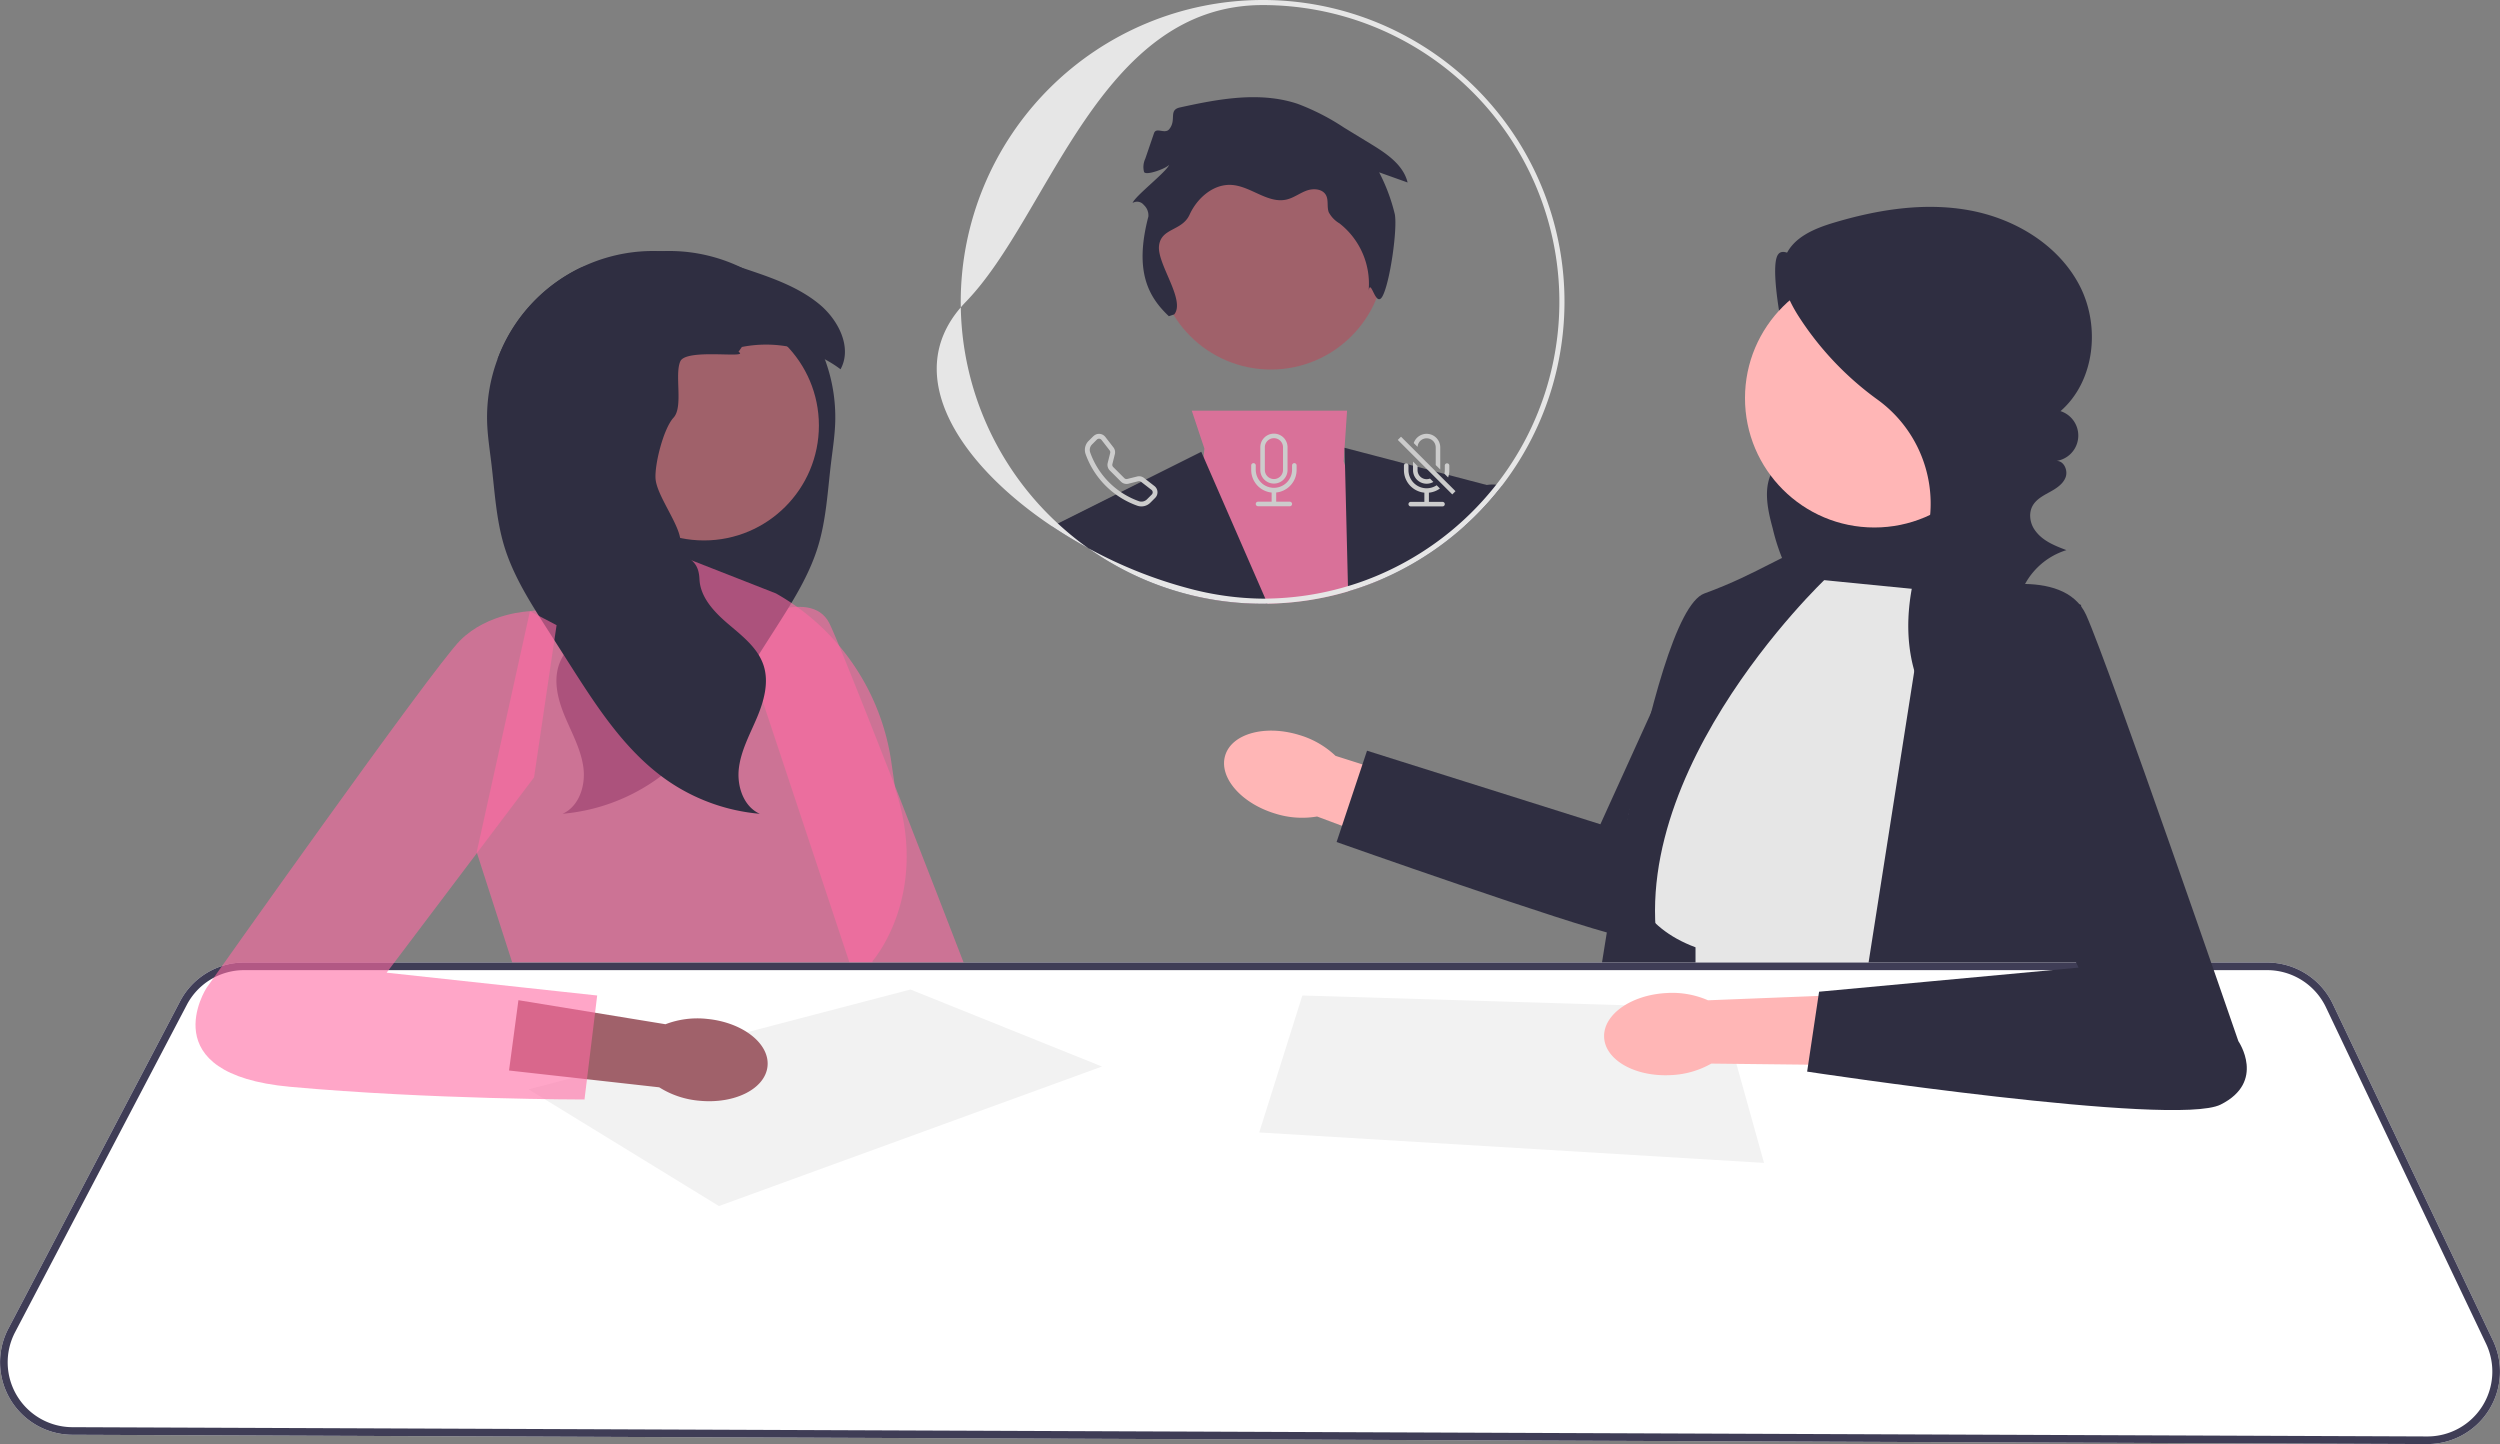 <svg id="Sales" xmlns="http://www.w3.org/2000/svg" width="553.995" height="320" viewBox="0 0 553.995 320">
  <rect x="0" y="0" width="553.995" height="320" fill="#808080" stroke="none"/>
  <path id="Path_3100" data-name="Path 3100" d="M710.506,102.781c-3.951,2.22-10.327-6.561-11.772-2.266s2.055,21.628,3.861,25.784c.9,2.066,2.166,3.956,3.047,6.029a9.066,9.066,0,0,1,.575,6.571c-1.355,3.679-5.825,5.175-8.042,8.409-2.582,3.766-1.539,8.838-.332,13.242a44.417,44.417,0,0,0,4.151,11.013c2,3.388,5.022,6.338,8.794,7.459,4.8,1.427,9.937-.269,14.567-2.184A52.764,52.764,0,0,0,738,169.932a23.275,23.275,0,0,0,8.269-11.564c1.66-5.81.273-12.169-2.6-17.484s-7.127-9.744-11.49-13.924a228.28,228.28,0,0,0-23.391-19.588" transform="translate(-305.021 -43.488)" fill="#2f2e41"/>
  <path id="Path_3101" data-name="Path 3101" d="M290.893,243.607s16-9.377,20.3-.682S355.3,355.35,355.3,355.35l-25.643,4.993Z" transform="translate(-127.378 -104.755)" fill="rgba(255,107,164,0.6)"/>
  <g id="Group_1395" data-name="Group 1395" transform="translate(271.246 127.014)">
    <path id="b-690" d="M493.844,306.405c-7.562-2.3-12.505-8.063-11.042-12.875s8.779-6.849,16.343-4.548a19.779,19.779,0,0,1,8.107,4.641l31.917,10.143-5.079,14.876-30.925-11.579A19.781,19.781,0,0,1,493.844,306.405Z" transform="translate(-482.546 -253.141)" fill="#ffb6b6"/>
    <path id="Path_3102" data-name="Path 3102" d="M623.989,225.958s19.488,8.314,16.287,20.219-38.739,51.731-38.739,51.731-.908,10.876-11.943,8.387-62.679-20.758-62.679-20.758l6.745-20.236,51.714,16.3,22.031-48.51,16.582-7.134Z" transform="translate(-501.975 -225.958)" fill="#2f2e41"/>
  </g>
  <path id="Path_3103" data-name="Path 3103" d="M214.505,120.215l.754,1.073c-2.811,1.623-3.225,5.717-1.907,8.687s3.869,5.173,6.076,7.559,4.219,5.342,4.014,8.588c-.23,3.65-3.205,6.655-3.62,10.29-.6,5.292,4.329,9.936,4.084,15.258-.185,4.064-3.31,7.329-6.411,9.966-2.426,2.067-5.068,4.144-6.705,6.81a11.157,11.157,0,0,0-1.1,2.357c-1.223,3.784-.07,7.909,1.483,11.568s3.52,7.235,4,11.179-1.009,8.5-4.638,10.115a42.485,42.485,0,0,0,20.271-7.24c.539-.369,1.063-.749,1.583-1.138,8.488-6.391,14.449-15.622,20.186-24.62.474-.739.944-1.483,1.418-2.222q1.91-3,3.829-6c3.645-5.722,7.334-11.528,9.322-18.009,1.827-5.976,2.137-12.292,2.886-18.5.364-3.041.844-6.071.934-9.132A36.85,36.85,0,0,0,237,99.055a38.3,38.3,0,0,0-4.6-.065,67.6,67.6,0,0,0-17.834,3.655,36.228,36.228,0,0,0-18.443,20.306A27.692,27.692,0,0,1,214.505,120.215Z" transform="translate(-85.877 -43.329)" fill="#2f2e41"/>
  <rect id="Rectangle_1548" data-name="Rectangle 1548" width="33.727" height="46.655" transform="translate(363.64 186.031)" fill="#2f2e41"/>
  <path id="Path_3104" data-name="Path 3104" d="M254.246,225.192,225.578,213.95l-.726,11.242-25.131,3.935-11.8,53.4,10.68,33.165,79.82,2.248L275.606,306.7s12.929-14.615,5.059-38.224l-.874-6.008a51.268,51.268,0,0,0-25.545-37.274Z" transform="translate(-82.286 -93.686)" fill="rgba(255,107,164,0.6)"/>
  <path id="Path_3105" data-name="Path 3105" d="M723.2,232.385l-39.91-3.935-39.91,45.531s-11.242,26.981,12.929,35.975v22.416l60.708,1.755Z" transform="translate(-280.585 -100.035)" fill="#e6e6e6"/>
  <path id="Path_3106" data-name="Path 3106" d="M729.416,336.121,747.4,221.45l33.165,9.556V344.6Z" transform="translate(-319.401 -96.97)" fill="#2f2e41"/>
  <circle id="Ellipse_671" data-name="Ellipse 671" cx="28.668" cy="28.668" r="28.668" transform="translate(386.687 59.556)" fill="#ffb6b6"/>
  <circle id="Ellipse_672" data-name="Ellipse 672" cx="25.463" cy="25.463" r="25.463" transform="translate(130.541 68.833)" fill="#a0616a"/>
  <path id="Path_3107" data-name="Path 3107" d="M755.375,168.83a53.6,53.6,0,0,0-9.57,32.982c-7.586-3.675-12.707-11.439-14.449-19.687s-.413-16.907,2.387-24.858l.084-.238a28.455,28.455,0,0,0-9.969-32.691,68.465,68.465,0,0,1-17.546-18.478c-2.6-4.063-4.816-9.159-2.871-13.575,1.792-4.069,6.421-5.971,10.681-7.243,9.728-2.906,20.063-4.559,30.048-2.72s19.6,7.58,24.315,16.57,3.483,21.257-4.176,27.921a5.688,5.688,0,0,1-.895,11.036c1.638-.058,2.6,2.1,2.02,3.63s-2.09,2.482-3.527,3.27c-2.046,1.123-4.315,2.3-4.324,5.236a5.647,5.647,0,0,0,1.1,3.281c1.664,2.321,4.351,3.367,6.937,4.348a15.736,15.736,0,0,0-10.812,12.118" transform="translate(-307.703 -35.708)" fill="#2f2e41"/>
  <path id="Path_3108" data-name="Path 3108" d="M192.018,136.806c.09,3.061.569,6.091.934,9.132.749,6.206,1.058,12.522,2.886,18.5,1.987,6.481,5.677,12.287,9.322,18.009q1.917,3,3.829,6c.474.739.944,1.483,1.418,2.222,5.737,9,11.7,18.229,20.186,24.62.519.389,1.043.769,1.583,1.138a42.484,42.484,0,0,0,20.271,7.24c-3.63-1.618-5.118-6.171-4.638-10.115s2.456-7.519,4-11.179,2.706-7.784,1.483-11.568a11.156,11.156,0,0,0-1.1-2.357c-1.638-2.666-4.279-4.743-6.705-6.81-3.1-2.636-6.226-5.9-6.411-9.966-.245-5.322-3.645-3.54-4.244-8.832-.414-3.635-5.262-9.831-5.492-13.481-.2-3.245,1.787-11.094,3.994-13.481s.18-9.511,1.5-12.482,15.7-.484,12.891-2.107l.754-1.073a27.692,27.692,0,0,1,18.388,2.736,25.949,25.949,0,0,1,3.47,2.207c2.651-4.843-.494-10.989-4.773-14.479-4.189-3.425-9.352-5.4-14.474-7.145-.884-.3-1.772-.6-2.666-.889a67.6,67.6,0,0,0-17.834-3.655,38.3,38.3,0,0,0-4.6.065,36.85,36.85,0,0,0-33.971,37.75Z" transform="translate(-84.075 -43.329)" fill="#2f2e41"/>
  <path id="Path_3109" data-name="Path 3109" d="M679.631,223.133s-49.466,46.655-35.413,89.938l1.686,11.8-17.988-2.811S640.283,231,652.649,226.506s18.55-9.556,22.485-9.556S679.631,223.133,679.631,223.133Z" transform="translate(-274.956 -94.999)" fill="#2f2e41"/>
  <path id="Path_3110" data-name="Path 3110" d="M537.919,486.156h-.065L16.02,484.1a16.067,16.067,0,0,1-14.164-23.53L39.9,388.053a16.021,16.021,0,0,1,14.227-8.6h448.3a16.142,16.142,0,0,1,14.507,9.162l35.492,74.574a16.066,16.066,0,0,1-14.5,22.97Z" transform="translate(0 -166.156)" fill="#fff"/>
  <path id="Path_3111" data-name="Path 3111" d="M537.919,486.156h-.065L16.02,484.1a16.067,16.067,0,0,1-14.164-23.53L39.9,388.053a16.021,16.021,0,0,1,14.227-8.6h448.3a16.142,16.142,0,0,1,14.507,9.162l35.492,74.574a16.066,16.066,0,0,1-14.5,22.97ZM54.127,381.136a14.341,14.341,0,0,0-12.734,7.7L3.349,461.356a14.38,14.38,0,0,0,12.677,21.06L537.86,484.47h.058A14.38,14.38,0,0,0,550.9,463.91l-35.492-74.574a14.448,14.448,0,0,0-12.984-8.2Z" transform="translate(0 -166.156)" fill="#3f3d56"/>
  <path id="Path_3112" data-name="Path 3112" d="M250.575,438.069l84.879-30.916-42.44-17.069-84.6,22.128Z" transform="translate(-91.263 -170.812)" fill="#f2f2f2"/>
  <path id="Path_3113" data-name="Path 3113" d="M505.972,392.45,496.416,422.8l111.861,6.745-9.556-34.289Z" transform="translate(-217.374 -171.849)" fill="#f2f2f2"/>
  <path id="c-691" d="M244.614,398.451c7.865.78,13.838,5.47,13.34,10.475s-7.275,8.429-15.143,7.648a19.78,19.78,0,0,1-8.857-2.971l-33.282-3.725,2.081-15.581,32.589,5.327A19.78,19.78,0,0,1,244.614,398.451Z" transform="translate(-87.872 -172.657)" fill="#a0616a"/>
  <path id="Path_3114" data-name="Path 3114" d="M157.085,244.042l-5.9-3.092s-9.275.281-15.458,6.464-56.211,77.01-56.211,77.01-12.367,19.112,18.55,21.922,65.205,2.811,65.205,2.811l2.811-23.047-46.655-5.059,32.671-43.283Z" transform="translate(-33.748 -105.509)" fill="rgba(255,107,164,0.6)"/>
  <g id="Group_1396" data-name="Group 1396" transform="translate(355.464 129.396)">
    <path id="d-692" d="M647.141,409.635c-7.893.411-14.5-3.328-14.763-8.351s5.926-9.427,13.821-9.837a19.779,19.779,0,0,1,9.2,1.606l33.464-1.32.285,15.717-33.02-.368a19.78,19.78,0,0,1-8.989,2.553Z" transform="translate(-632.37 -300.787)" fill="#ffb6b6"/>
    <path id="Path_3115" data-name="Path 3115" d="M748.841,231.744s20.349-5.9,25.408,5.34,33.727,94.435,33.727,94.435,6.183,8.994-3.935,14.053-91.625-7.307-91.625-7.307l2.645-17.707,57.5-5.34-32.041-67.454Z" transform="translate(-667.421 -230.195)" fill="#2f2e41"/>
  </g>
  <g id="Group_1401" data-name="Group 1401" transform="translate(207.58)">
    <g id="Group_1398" data-name="Group 1398">
      <g id="Group_1397" data-name="Group 1397" transform="translate(25.577 31.398)">
        <path id="Path_3116" data-name="Path 3116" d="M504.039,201.939a66.167,66.167,0,0,1-17.853,2.721q-.548.017-1.1.017a66.639,66.639,0,0,1-16.234-2l.135-1.332,3.024-29.168.191-1.866-2.8-8.415h34.413l-.551,8.224-.2,3,.3.95,7.589,24.182.337,1.079A65.312,65.312,0,0,1,504.039,201.939Z" transform="translate(-438.463 -102.292)" fill="rgba(255,107,164,0.7)"/>
        <path id="Path_3117" data-name="Path 3117" d="M445.18,209.779a66.591,66.591,0,0,1-22.417-10.332c-2.749-1.49-5.419-3.1-7.976-4.812l1.265-.635,31.776-15.891.512,1.169,13.682,31.366.489,1.113q-.548.017-1.1.017A66.638,66.638,0,0,1,445.18,209.779Z" transform="translate(-414.786 -109.39)" fill="#2f2e41"/>
        <path id="Path_3118" data-name="Path 3118" d="M585.487,191.3c-.14.191-.287.377-.433.562a67.039,67.039,0,0,1-7.847,8.37l-.022-1.5-.079-5.526a13.065,13.065,0,0,1,5.076-2.091,7.766,7.766,0,0,1,2.08-.062A5.914,5.914,0,0,1,585.487,191.3Z" transform="translate(-485.864 -115.04)" fill="#2f2e41"/>
        <path id="Path_3119" data-name="Path 3119" d="M556.609,193.894a66.781,66.781,0,0,1-18.522,11.844,65.308,65.308,0,0,1-7.246,2.608l-.028-1.164-.652-26.706-.1-3.946,31.518,8.246,1.675.438,1.2.309A67.036,67.036,0,0,1,556.609,193.894Z" transform="translate(-465.266 -108.698)" fill="#2f2e41"/>
        <circle id="Ellipse_673" data-name="Ellipse 673" cx="25.245" cy="25.245" r="25.245" transform="translate(23.225)" fill="#a0616a"/>
      </g>
      <path id="Path_3120" data-name="Path 3120" d="M441.489,0A66.968,66.968,0,0,0,374.6,66.892q0,.607.017,1.214c.348-.41.719-.815,1.107-1.214,18.55-19.112,29.505-65.767,65.767-65.767a65.739,65.739,0,0,1,51.771,106.29c-.135.169-.264.337-.4.5a66.19,66.19,0,0,1-25.509,19.444,62.538,62.538,0,0,1-6.937,2.524,65.294,65.294,0,0,1-18.314,2.771c-.2.006-.4.006-.607.006a65.52,65.52,0,0,1-16.1-2.2,99.38,99.38,0,0,1-22.552-9,66.587,66.587,0,0,0,38.651,12.327q.548,0,1.1-.017a66.168,66.168,0,0,0,17.853-2.721,65.313,65.313,0,0,0,7.246-2.608,67.493,67.493,0,0,0,26.369-20.214c.146-.186.292-.371.433-.562A66.858,66.858,0,0,0,441.489,0ZM396.127,116.009a66.69,66.69,0,0,1-21.512-47.9c-13.227,15.312-.084,34.963,20.247,48.539,2.558,1.709,5.228,3.322,7.976,4.812A66.519,66.519,0,0,1,396.127,116.009Zm64.283,13.873a65.294,65.294,0,0,1-18.314,2.771l.489,1.113a66.168,66.168,0,0,0,17.853-2.721Z" transform="translate(-369.285)" fill="#e6e6e6"/>
    </g>
    <path id="Path_3121" data-name="Path 3121" d="M454.531,86.848c-4.543-4.285-7.71-9.966-4.541-22.075a3.116,3.116,0,0,0-1.007-2.573,1.891,1.891,0,0,0-2.488-.445c.516-1.52,7.59-6.95,8.106-8.47-.6.8-5.2,2.514-5.571,1.583a4.312,4.312,0,0,1,.278-2.925l1.931-5.65c.486-1.421,2.4.277,3.362-.878,1.721-2.068-.243-4.248,2.384-4.828,8.6-1.9,17.714-3.593,26.067-.808A51.049,51.049,0,0,1,493.3,45.022l6.006,3.668c3.446,2.1,7.188,4.6,8.132,8.526l-6.307-2.254a40.8,40.8,0,0,1,3.465,9.261c.643,3.242-1.1,15.448-2.779,18.292-1.479,2.5-2.526-4.211-3.013-1.349a17,17,0,0,0-6.461-14.889,6.313,6.313,0,0,1-2.379-2.466c-.457-1.209,0-2.663-.622-3.8-.775-1.408-2.8-1.542-4.308-.989s-2.828,1.591-4.391,1.963c-4.144.987-7.914-2.932-12.164-3.226-4.048-.281-7.67,2.888-9.353,6.581s-6.34,2.893-6.776,6.928,5.922,12.02,3.373,15.177" transform="translate(-403.094 -16.775)" fill="#2f2e41"/>
    <path id="Path_3122" data-name="Path 3122" d="M431.368,172.371a.682.682,0,0,0-.957-.12.694.694,0,0,0-.064.057l-1.04,1.041a1.726,1.726,0,0,0-.453,1.78,17.793,17.793,0,0,0,10.84,10.84,1.726,1.726,0,0,0,1.781-.453l1.04-1.04a.682.682,0,0,0,0-.965.674.674,0,0,0-.064-.056l-2.321-1.8a.682.682,0,0,0-.583-.123l-2.2.55a1.755,1.755,0,0,1-1.667-.462l-2.471-2.472a1.755,1.755,0,0,1-.463-1.667l.551-2.2a.682.682,0,0,0-.123-.583l-1.8-2.321Zm-1.781-.822a1.755,1.755,0,0,1,2.628.164l1.8,2.32a1.755,1.755,0,0,1,.317,1.5l-.55,2.2a.682.682,0,0,0,.179.647l2.472,2.472a.682.682,0,0,0,.648.179l2.2-.55a1.755,1.755,0,0,1,1.5.317l2.32,1.8a1.755,1.755,0,0,1,.164,2.626l-1.04,1.04a2.793,2.793,0,0,1-2.894.706,18.863,18.863,0,0,1-11.5-11.5,2.8,2.8,0,0,1,.707-2.894l1.04-1.04Z" transform="translate(-394.861 -74.894)" fill="#ccc"/>
    <g id="Group_1399" data-name="Group 1399" transform="translate(69.69 96.093)">
      <path id="Path_3123" data-name="Path 3123" d="M493.766,182.582a.5.5,0,0,1,.5.5v1.006a4.024,4.024,0,0,0,8.047,0v-1.006a.5.5,0,1,1,1.006,0v1.006a5.03,5.03,0,0,1-4.527,5v2.037h3.018a.5.5,0,1,1,0,1.006h-7.042a.5.5,0,1,1,0-1.006h3.018V189.1a5.03,5.03,0,0,1-4.527-5v-1.006A.5.5,0,0,1,493.766,182.582Z" transform="translate(-493.263 -176.043)" fill="#ccc"/>
      <path id="Path_3124" data-name="Path 3124" d="M501.872,179a2.012,2.012,0,1,1-4.024,0v-5.03a2.012,2.012,0,1,1,4.024,0Zm-2.012-8.047a3.018,3.018,0,0,0-3.018,3.018V179a3.018,3.018,0,0,0,6.036,0v-5.03A3.018,3.018,0,0,0,499.86,170.95Z" transform="translate(-494.83 -170.95)" fill="#ccc"/>
    </g>
    <g id="Group_1400" data-name="Group 1400" transform="translate(102.168 96.131)">
      <path id="Path_3125" data-name="Path 3125" d="M563.524,179.062a5.035,5.035,0,0,1-.268,1.623l-.819-.819a4.049,4.049,0,0,0,.081-.8v-1.006a.5.5,0,1,1,1.006,0Zm-5.03,4.024a4,4,0,0,0,2.225-.671l.722.723a5,5,0,0,1-2.444.928V186.1h3.018a.5.5,0,1,1,0,1.006h-7.042a.5.5,0,0,1,0-1.006h3.018v-2.037a5.029,5.029,0,0,1-4.527-5v-1.006a.5.5,0,1,1,1.006,0v1.006A4.024,4.024,0,0,0,558.495,183.086Zm3.018-9.053v4.908l-1.006-1.006v-3.9a2.012,2.012,0,0,0-4.021-.119l-.85-.85a3.019,3.019,0,0,1,5.877.969Z" transform="translate(-552.103 -171.017)" fill="#ccc"/>
      <path id="Path_3126" data-name="Path 3126" d="M558.928,182.189l-.752-.752a2.012,2.012,0,0,1-2.754-1.87v-.883l-1.006-1.006v1.889a3.018,3.018,0,0,0,4.513,2.622Zm-7.886-9.308,12.071,12.071.712-.712-12.071-12.071Z" transform="translate(-551.042 -171.522)" fill="#ccc"/>
    </g>
  </g>
</svg>
